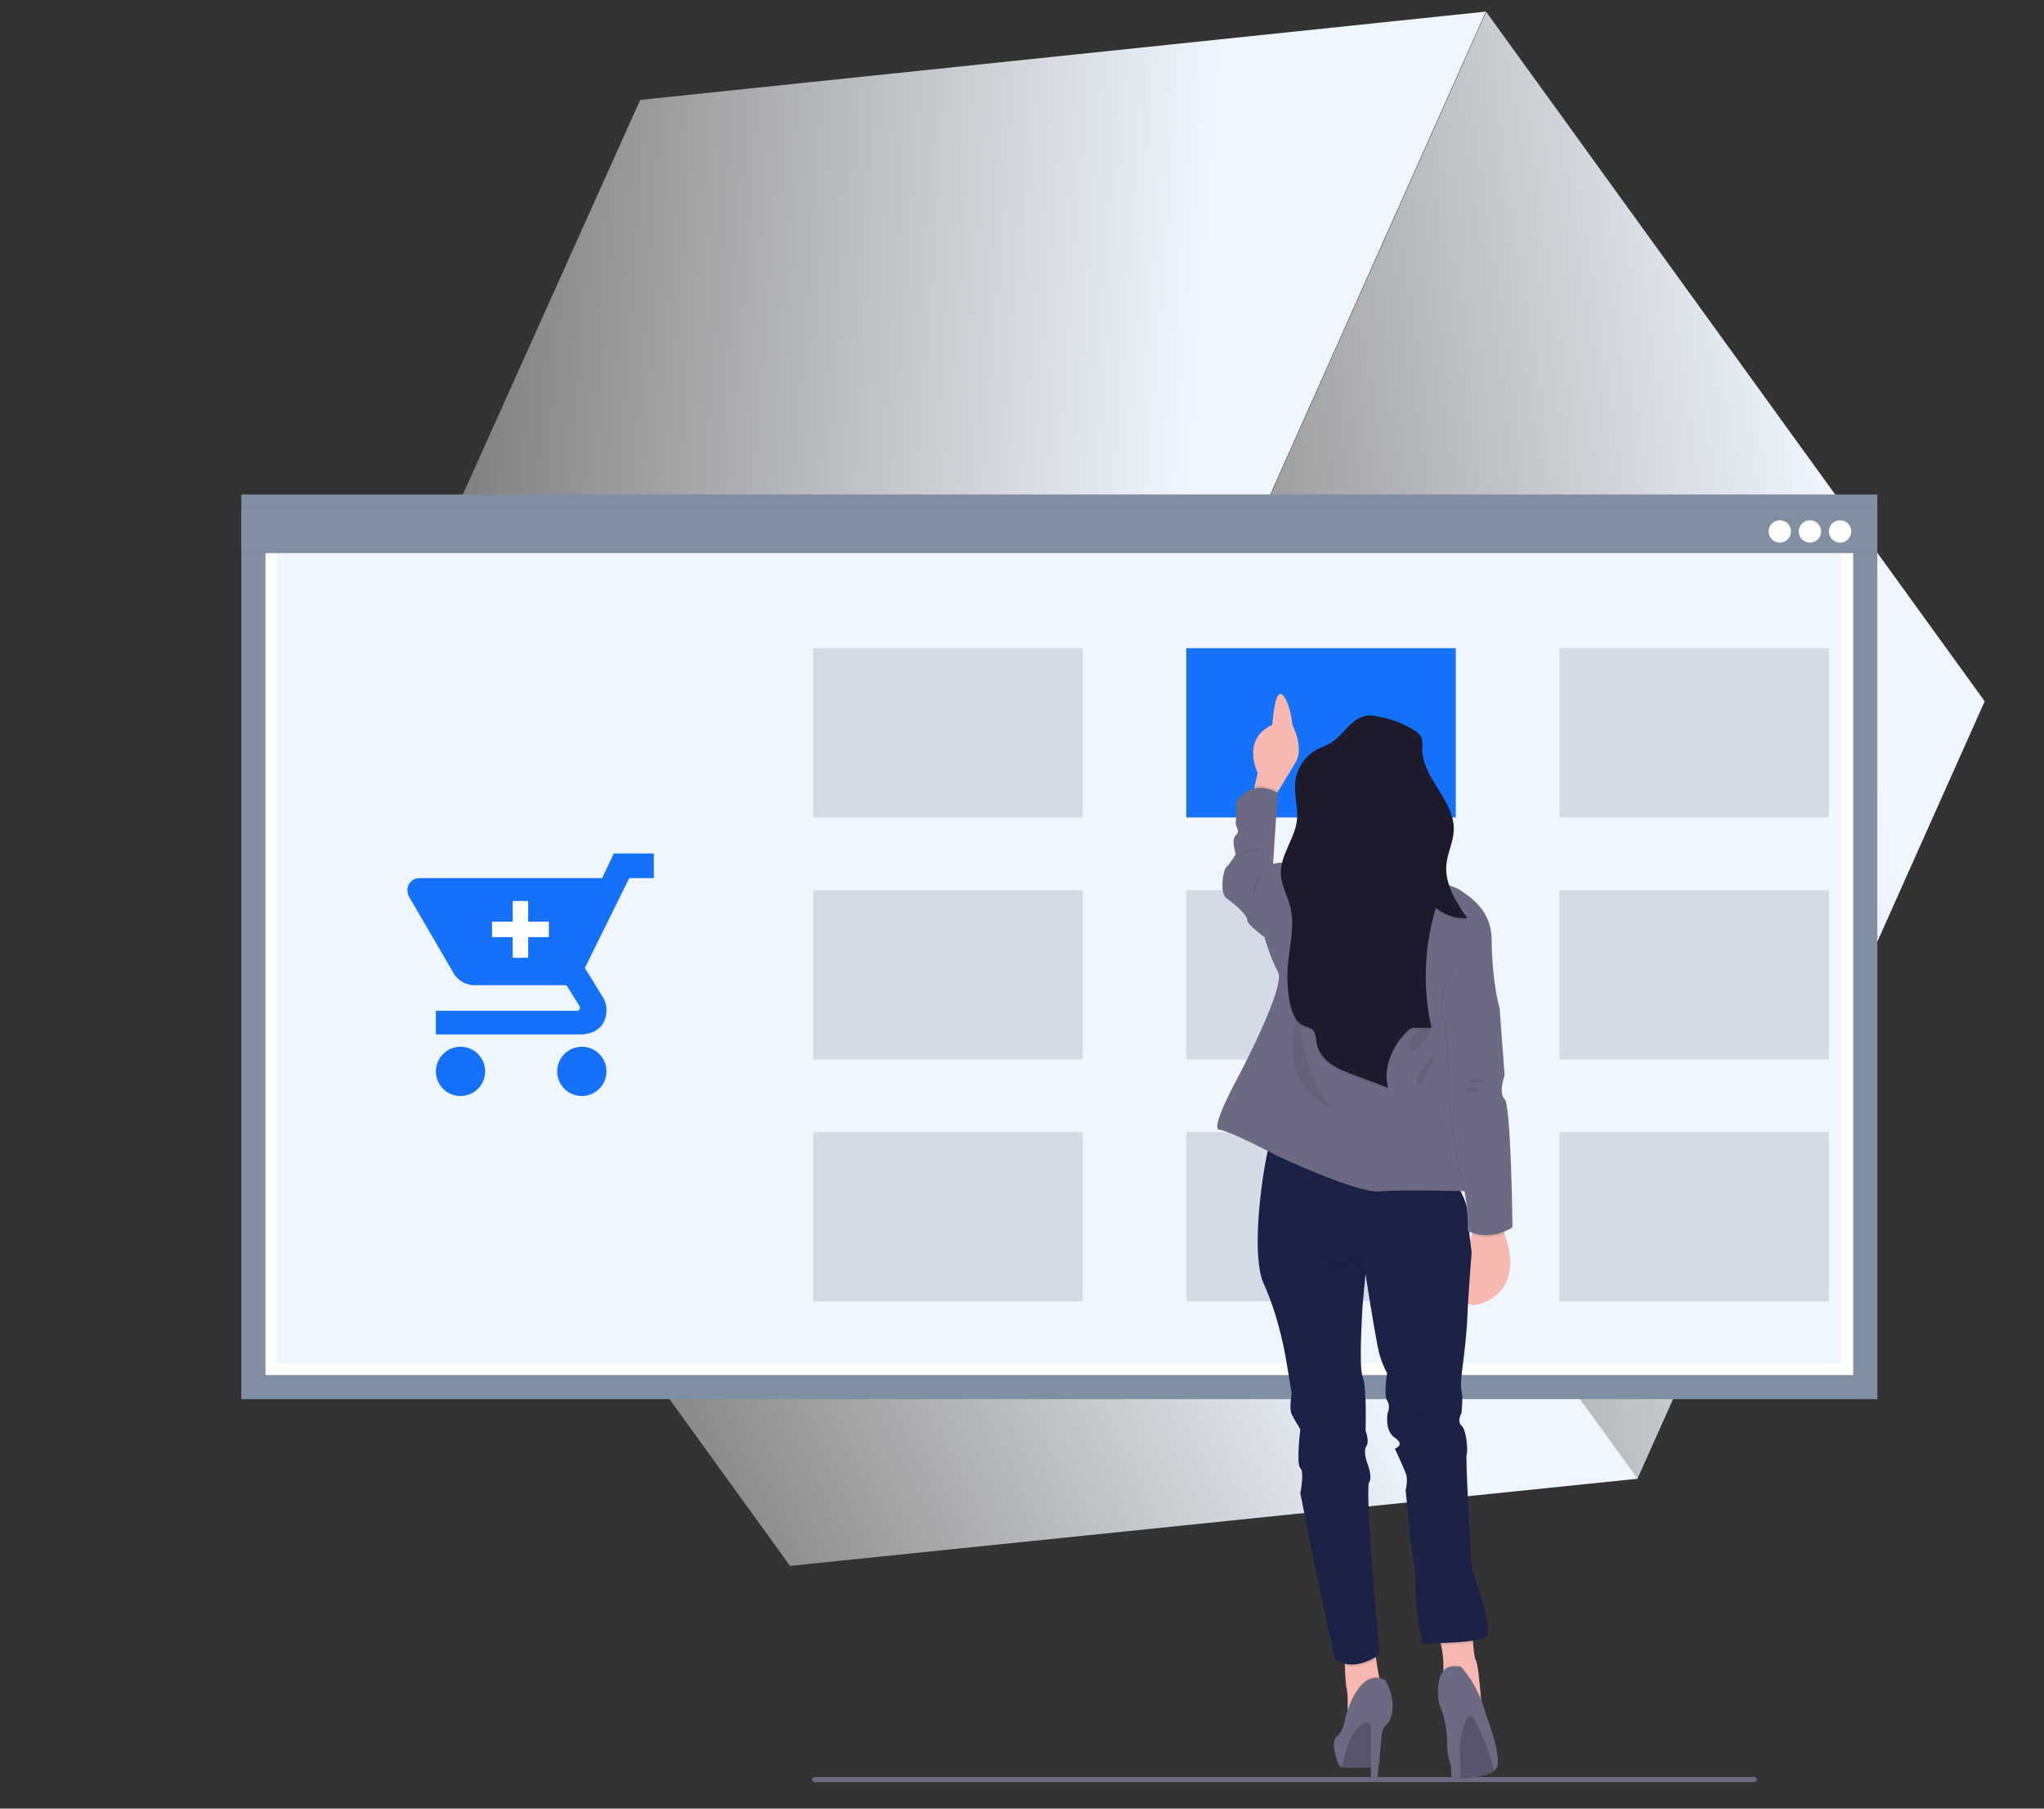 <svg width="520" height="460" viewBox="0 0 520 460" fill="none" xmlns="http://www.w3.org/2000/svg">
<rect x="0" y="0" width="520" height="460" fill="#333333" stroke="none"/>
<mask id="mask0" mask-type="alpha" maskUnits="userSpaceOnUse" x="0" y="0" width="520" height="460">
<rect width="520" height="460" fill="#C4C4C4"/>
</mask>
<g mask="url(#mask0)">
<path d="M378.101 3.022L289.733 200.828L416.546 376.171L504.914 178.364L378.101 3.022Z" fill="url(#paint0_linear)"/>
<path d="M378.023 2.947L162.869 25.409L74.099 222.887L289.666 200.732L378.023 2.947Z" fill="url(#paint1_linear)"/>
<path d="M289.783 200.725L74.153 222.887L200.987 398.26L416.617 376.099L289.783 200.725Z" fill="url(#paint2_linear)"/>
<path d="M446.314 453.261H207.238C207.072 453.261 206.912 453.194 206.795 453.073C206.677 452.952 206.611 452.787 206.611 452.616C206.611 452.445 206.677 452.281 206.795 452.16C206.912 452.039 207.072 451.971 207.238 451.971H446.314C446.48 451.971 446.64 452.039 446.758 452.16C446.875 452.281 446.942 452.445 446.942 452.616C446.942 452.787 446.875 452.952 446.758 453.073C446.64 453.194 446.48 453.261 446.314 453.261Z" fill="#6C6A82"/>
<rect x="61.404" y="125.767" width="416.191" height="230.081" fill="#6B7B93"/>
<rect x="61.404" y="125.767" width="416.191" height="230.081" fill="white" fill-opacity="0.15"/>
<rect x="69.04" y="133.403" width="400.92" height="214.81" fill="#93C5FE"/>
<rect x="69.04" y="133.403" width="400.92" height="214.81" fill="white" fill-opacity="0.85"/>
<rect x="69.04" y="133.403" width="400.92" height="214.81" stroke="white" stroke-width="3"/>
<path d="M61.404 129.665H476.405V140.669H61.404V129.665Z" fill="#6B7B93"/>
<path d="M61.404 129.665H476.405V140.669H61.404V129.665Z" fill="white" fill-opacity="0.15"/>
<path d="M468.117 138.012C466.545 138.012 465.27 136.738 465.27 135.167C465.27 133.595 466.545 132.322 468.117 132.322C469.69 132.322 470.964 133.595 470.964 135.167C470.964 136.738 469.69 138.012 468.117 138.012Z" fill="white"/>
<path d="M460.452 138.012C458.879 138.012 457.604 136.738 457.604 135.167C457.604 133.595 458.879 132.322 460.452 132.322C462.024 132.322 463.299 133.595 463.299 135.167C463.299 136.738 462.024 138.012 460.452 138.012Z" fill="white"/>
<path d="M452.786 138.012C451.214 138.012 449.939 136.738 449.939 135.167C449.939 133.595 451.214 132.322 452.786 132.322C454.359 132.322 455.633 133.595 455.633 135.167C455.633 136.738 454.359 138.012 452.786 138.012Z" fill="white"/>
<path d="M301.8 164.854H370.352V207.9H301.8V164.854Z" fill="#1571FA"/>
<path opacity="0.2" d="M396.716 164.854H465.268V207.9H396.716V164.854Z" fill="#6C6A82"/>
<path opacity="0.2" d="M206.882 164.854H275.435V207.9H206.882V164.854Z" fill="#6C6A82"/>
<path opacity="0.2" d="M396.717 226.394H465.269V269.441H396.717V226.394Z" fill="#6C6A82"/>
<path opacity="0.2" d="M301.8 226.394H370.352V269.441H301.8V226.394Z" fill="#6C6A82"/>
<path opacity="0.2" d="M206.882 226.394H275.435V269.441H206.882V226.394Z" fill="#6C6A82"/>
<path opacity="0.2" d="M396.717 287.931H465.269V330.977H396.717V287.931Z" fill="#6C6A82"/>
<path opacity="0.2" d="M301.8 287.931H370.352V330.977H301.8V287.931Z" fill="#6C6A82"/>
<path opacity="0.2" d="M206.882 287.931H275.435V330.977H206.882V287.931Z" fill="#6C6A82"/>
<path d="M318.6 202.56L323.331 204.232L325.048 201.387C326.362 199.198 328.184 196.204 329.529 194.029C331.903 190.203 328.798 184.372 328.798 184.372C328.798 184.372 328.237 178.52 326.239 176.716C324.242 174.913 323.686 184.372 323.686 184.372C315.665 188.014 319.962 196.581 319.962 196.581L319.183 199.978L318.6 202.56Z" fill="#EC7160"/>
<path d="M318.6 202.56L323.331 204.232L325.048 201.387C326.362 199.198 328.184 196.204 329.529 194.029C331.903 190.203 328.798 184.372 328.798 184.372C328.798 184.372 328.237 178.52 326.239 176.716C324.242 174.913 323.686 184.372 323.686 184.372C315.665 188.014 319.962 196.581 319.962 196.581L319.183 199.978L318.6 202.56Z" fill="white" fill-opacity="0.5"/>
<path opacity="0.1" d="M318.6 202.56L323.331 204.232L325.048 201.387V201.137C325.048 201.137 322.336 199.277 319.174 199.977L318.6 202.56Z" fill="#1D1B2B"/>
<path d="M326.239 221.732L323.869 219.728L325.056 201.684C325.056 201.684 318.924 197.491 314.386 204.052C314.386 204.052 314.57 208.062 314.386 209.156C314.202 210.251 315.661 211.345 314.386 212.435C313.111 213.525 314.386 217.176 314.386 217.176C314.386 217.176 312.945 219.728 312.034 220.454C311.123 221.181 310.207 227.2 312.034 228.474C313.86 229.747 317.286 232.667 317.286 233.941C317.286 235.215 321.666 238.318 321.666 238.318L325.512 233.236L326.239 221.732Z" fill="#6C6A82"/>
<path d="M377.49 331.262C386.33 327.515 384.367 318.361 382.703 313.752C382.37 312.818 381.98 311.906 381.533 311.021L376.575 308.013C376.575 308.013 375.563 310.592 374.481 314.05C371.971 322.095 369.084 334.829 377.49 331.262Z" fill="#EC7160"/>
<path d="M377.49 331.262C386.33 327.515 384.367 318.361 382.703 313.752C382.37 312.818 381.98 311.906 381.533 311.021L376.575 308.013C376.575 308.013 375.563 310.592 374.481 314.05C371.971 322.095 369.084 334.829 377.49 331.262Z" fill="white" fill-opacity="0.5"/>
<path d="M365.338 414.776C365.936 415.942 366.378 417.181 366.652 418.462C367.09 420.523 367.281 422.629 367.221 424.735C367.186 426.192 367.064 427.147 367.064 427.147L376.911 433.914C376.911 433.914 376.854 433.122 376.757 431.957C376.503 428.858 375.973 423.106 375.474 422.362C375.128 421.846 374.887 419.771 374.734 417.845C374.58 415.919 374.519 414.229 374.519 414.229C374.519 414.229 362.67 409.791 365.338 414.776Z" fill="#EC7160"/>
<path d="M365.338 414.776C365.936 415.942 366.378 417.181 366.652 418.462C367.09 420.523 367.281 422.629 367.221 424.735C367.186 426.192 367.064 427.147 367.064 427.147L376.911 433.914C376.911 433.914 376.854 433.122 376.757 431.957C376.503 428.858 375.973 423.106 375.474 422.362C375.128 421.846 374.887 419.771 374.734 417.845C374.58 415.919 374.519 414.229 374.519 414.229C374.519 414.229 362.67 409.791 365.338 414.776Z" fill="white" fill-opacity="0.5"/>
<path d="M342.083 419.631C342.083 419.631 342.083 421.513 342.153 423.702C342.223 425.89 342.354 428.473 342.63 429.677C342.884 430.78 342.902 432.807 342.854 434.676C342.788 436.864 342.63 438.834 342.63 438.834C342.63 438.834 352.683 429.335 351.658 428.583C351.382 428.381 351.111 427.571 350.861 426.495C350.554 425.181 350.278 423.43 350.072 421.942C349.827 420.169 349.674 418.742 349.674 418.742L342.083 419.631Z" fill="#EC7160"/>
<path d="M342.083 419.631C342.083 419.631 342.083 421.513 342.153 423.702C342.223 425.89 342.354 428.473 342.63 429.677C342.884 430.78 342.902 432.807 342.854 434.676C342.788 436.864 342.63 438.834 342.63 438.834C342.63 438.834 352.683 429.335 351.658 428.583C351.382 428.381 351.111 427.571 350.861 426.495C350.554 425.181 350.278 423.43 350.072 421.942C349.827 420.169 349.674 418.742 349.674 418.742L342.083 419.631Z" fill="white" fill-opacity="0.5"/>
<path opacity="0.1" d="M365.338 414.776C365.936 415.942 366.378 417.181 366.652 418.462C369.347 418.392 372.037 418.186 374.712 417.845C374.563 415.963 374.497 414.229 374.497 414.229C374.497 414.229 362.67 409.791 365.338 414.776Z" fill="#1D1B2B"/>
<path opacity="0.1" d="M342.083 419.631C342.083 419.631 342.083 421.513 342.153 423.701C345.289 424.502 348.513 422.9 350.073 421.951C349.827 420.178 349.674 418.751 349.674 418.751L342.083 419.631Z" fill="#1D1B2B"/>
<path d="M321.5 326.525C325.512 335.28 327.155 345.663 327.155 345.663L328.613 354.417C328.613 354.417 327.882 358.243 328.613 359.701C329.345 361.158 330.804 363.531 330.804 363.531C330.804 363.531 329.708 372.461 330.804 373.371C331.899 374.282 330.804 379.749 330.804 379.749L334.452 398.134L339.56 421.824C344.483 425.838 351.036 420.734 351.036 420.734L349.591 405.242C349.591 405.242 347.401 378.103 348.312 376.991C349.223 375.879 347.948 372.434 347.948 372.434C347.948 372.434 346.669 369.151 347.58 367.878C348.491 366.604 347.401 363.868 347.401 363.868C347.401 363.868 347.764 352.75 346.669 350.198C345.574 347.646 346.669 331.861 346.669 331.861L347.107 326.945L347.361 324.223L347.383 323.956C347.383 323.956 347.55 325.046 347.821 326.735C348.627 331.879 350.344 342.537 351.023 344.73C351.485 346.311 352.112 347.838 352.894 349.287C352.894 349.287 351.947 354.754 352.894 356.212C353.84 357.67 353.038 359.311 353.038 359.311C353.038 359.311 352.127 363.868 354.865 365.689C357.602 367.51 354.865 368.425 354.865 368.425C354.865 368.425 356.871 372.802 357.598 374.619C358.325 376.435 357.598 378.996 357.598 378.996L359.057 393.756C359.057 393.756 360.336 399.95 360.152 404.144C359.968 408.337 361.794 417.994 361.794 417.994C361.794 417.994 375.838 417.994 378.002 416.352C380.165 414.711 374.388 398.698 374.388 398.698C374.388 398.698 372.745 370.631 373.113 369.904C373.481 369.178 373.113 363.706 371.834 362.616C370.555 361.526 371.834 359.333 371.834 359.333C371.834 359.333 372.198 354.956 371.834 353.866C371.47 352.776 371.891 349.125 371.891 349.125C371.891 349.125 373.113 340.196 373.293 335.092C373.472 329.988 374.388 318.51 374.388 318.51C374.388 318.51 373.433 311.41 373.288 308.031C373.236 306.788 372.679 305.234 371.974 303.772C371.185 302.121 370.277 300.529 369.258 299.009C369.258 299.009 326.046 286.245 324.233 287.515C323.751 287.852 323.05 290.141 322.358 293.455C320.431 302.713 318.547 320.091 321.5 326.525Z" fill="#1C2147"/>
<path d="M348.123 215.136C341.173 215.136 335.539 209.505 335.539 202.56C335.539 195.614 341.173 189.984 348.123 189.984C355.074 189.984 360.708 195.614 360.708 202.56C360.708 209.505 355.074 215.136 348.123 215.136Z" fill="#1571FA"/>
<path opacity="0.1" d="M322.358 293.463C323.808 294.207 324.781 294.72 324.781 294.72C324.781 294.72 345.206 304.38 351.014 303.833C355.509 303.395 366.981 303.645 371.979 303.767C371.189 302.117 370.282 300.525 369.263 299.005C369.263 299.005 326.046 286.245 324.233 287.515C323.751 287.86 323.05 290.141 322.358 293.463Z" fill="#1D1B2B"/>
<path d="M356.88 222.643C356.88 222.643 368.536 224.481 371.286 226.285C374.037 228.088 379.486 231.573 379.486 239.045C379.486 246.517 380.761 254.173 381.493 256.357C382.224 258.541 370.003 276.221 370.003 276.221L374.383 303.015C374.383 303.015 356.862 302.467 351.027 303.015C345.193 303.562 324.776 293.901 324.776 293.901C324.776 293.901 312.739 287.523 310.185 287.335C307.632 287.147 315.293 273.301 315.293 273.301C315.293 273.301 327.15 250.89 325.144 247.243C323.138 243.597 321.666 238.314 321.666 238.314L323.856 219.728C323.856 219.728 327.137 218.633 329.875 220.638C332.613 222.643 341.912 221.548 341.912 221.548L356.88 222.643Z" fill="#6C6A82"/>
<path opacity="0.1" d="M376.664 255.083L381.237 256.357L382.503 273.507C382.503 273.507 380.86 278.064 382.503 279.522C384.145 280.979 384.509 312.146 384.509 312.146C384.509 312.146 379.218 315.971 373.019 313.056C373.019 313.056 373.931 309.594 371.193 297.018C368.455 284.442 368.46 278.064 368.46 278.064C368.46 278.064 368.46 262.389 367.18 259.837C365.901 257.285 367.18 250.907 367.18 250.907C367.18 250.907 369.734 247.445 369.555 246.171C369.375 244.897 376.664 255.083 376.664 255.083Z" fill="#1D1B2B"/>
<path opacity="0.1" d="M374.481 314.063C377.166 314.967 380.09 314.861 382.703 313.765C382.37 312.831 381.979 311.919 381.533 311.034L376.575 308.027C376.575 308.027 375.545 310.605 374.481 314.063Z" fill="#1D1B2B"/>
<path d="M376.941 255.083L381.501 256.357L382.776 273.507C382.776 273.507 381.133 278.064 382.776 279.522C384.418 280.979 384.782 312.146 384.782 312.146C384.782 312.146 379.486 315.967 373.292 313.039C373.292 313.039 374.203 309.577 371.47 297C368.737 284.424 368.732 278.047 368.732 278.047C368.732 278.047 368.732 262.371 367.458 259.82C366.183 257.268 367.458 250.89 367.458 250.89C367.458 250.89 370.011 247.427 369.827 246.154C369.643 244.88 376.941 255.083 376.941 255.083Z" fill="#6C6A82"/>
<path opacity="0.1" d="M330.251 257.814C330.251 257.814 332.62 278.226 339.554 282.056C339.554 282.056 324.052 277.683 330.251 257.814Z" fill="#1D1B2B"/>
<path opacity="0.1" d="M365.084 259.639C365.084 259.639 356.516 263.829 358.514 266.744C360.511 269.66 365.084 259.639 365.084 259.639Z" fill="#1D1B2B"/>
<path opacity="0.1" d="M365.084 268.023C365.084 268.023 359.613 273.674 360.704 275.678C361.794 277.683 365.084 268.023 365.084 268.023Z" fill="#1D1B2B"/>
<path opacity="0.1" d="M320.952 221.185C320.952 221.185 318.806 224.827 318.6 227.2C318.394 229.572 320.952 221.185 320.952 221.185Z" fill="#1D1B2B"/>
<path opacity="0.1" d="M320.952 216.265C320.952 216.265 319.875 215.35 317.124 216.265C314.373 217.18 320.952 216.265 320.952 216.265Z" fill="#1D1B2B"/>
<path opacity="0.2" d="M331.483 322.787C336.001 323.428 340.609 322.838 344.821 321.08L347.12 326.963L347.375 324.24C346.998 321.955 346.266 319.509 344.821 318.891C344.821 318.891 339.757 322.923 331.483 322.787Z" fill="#1D1B2B"/>
<path opacity="0.1" d="M368.895 330.443C368.895 330.443 357.677 332.768 354.532 332.357L368.895 330.443Z" fill="#1D1B2B"/>
<path opacity="0.1" d="M367.73 333.38C367.73 333.38 362.943 333.174 360.551 334.133L367.73 333.38Z" fill="#1D1B2B"/>
<path opacity="0.1" d="M367.182 335.363C364.998 335.827 362.78 336.12 360.55 336.239L367.182 335.363Z" fill="#1D1B2B"/>
<path opacity="0.2" d="M367.459 360.445C367.253 360.31 357.883 358.12 356.718 359.692L367.459 360.445Z" fill="#1D1B2B"/>
<path opacity="0.2" d="M367.459 363.317C367.459 363.317 359.32 362.358 359.114 363.317C358.908 364.276 367.459 363.317 367.459 363.317Z" fill="#1D1B2B"/>
<path opacity="0.2" d="M367.459 365.912C367.459 365.912 358.773 364.117 357.748 364.555C356.723 364.993 367.459 365.912 367.459 365.912Z" fill="#1D1B2B"/>
<path opacity="0.1" d="M367.047 427.151L376.894 433.918C376.894 433.918 376.837 433.126 376.74 431.961C374.55 426.577 371.698 423.737 371.698 423.737C369.478 423.159 368.076 423.693 367.204 424.739C367.169 426.192 367.047 427.151 367.047 427.151Z" fill="#1D1B2B"/>
<path d="M366.087 433.231C367.479 436.403 368.179 439.835 368.142 443.299C368.086 446.139 368.807 448.94 370.227 451.401C370.432 451.748 370.664 452.078 370.919 452.39C370.919 452.39 377.761 452.333 380.157 450.35C380.426 450.138 380.646 449.869 380.801 449.563C382.172 446.831 378.133 436.374 378.133 436.374C376.013 428.311 371.707 424.003 371.707 424.003C364.037 422.021 366.087 433.231 366.087 433.231Z" fill="#6C6A82"/>
<path opacity="0.25" d="M370.227 451.379C370.432 451.726 370.664 452.057 370.919 452.369C370.919 452.369 377.761 452.312 380.157 450.329C378.979 446.433 375.221 434.645 373.46 436.65C371.804 438.532 370.652 447.589 370.227 451.379Z" fill="#1D1B2B"/>
<path d="M371.163 437.381L371.58 452.994H369.285C369.285 452.994 368.973 439.548 367.948 437.381C366.923 435.214 371.163 437.381 371.163 437.381Z" fill="#6C6A82"/>
<path opacity="0.1" d="M342.63 438.834C342.63 438.834 352.683 429.335 351.658 428.582C351.382 428.381 351.111 427.571 350.861 426.494C348.929 426.157 345.604 426.962 342.854 434.675C342.788 436.864 342.63 438.834 342.63 438.834Z" fill="#1D1B2B"/>
<path d="M341.128 449.427C341.205 449.46 341.286 449.484 341.369 449.497C342.551 449.703 346.91 449.585 349.35 449.497C349.797 449.482 350.221 449.295 350.532 448.974C350.843 448.653 351.018 448.224 351.019 447.777C351.019 447.12 351.019 446.319 351.071 445.466C351.185 442.769 351.509 439.561 352.477 438.838C354.19 437.525 355.543 433.069 352.477 427.427C352.477 427.427 346.599 422.94 342.359 436.427C342.359 436.427 341.947 440.274 340.103 441.64C338.259 443.006 340.304 449.037 341.128 449.427Z" fill="#6C6A82"/>
<path opacity="0.25" d="M341.377 449.497C342.56 449.703 346.918 449.585 349.358 449.497C349.805 449.482 350.229 449.295 350.54 448.974C350.852 448.653 351.026 448.224 351.027 447.777C351.027 447.12 351.027 446.319 351.08 445.466C350.339 442.2 349.275 438.838 347.904 438.072C347.895 438.068 343.747 437.599 341.377 449.497Z" fill="#1D1B2B"/>
<path d="M351.817 437.837L350.466 451.971H348.75V436.632L351.817 437.837Z" fill="#6C6A82"/>
<path opacity="0.1" d="M348.307 182.521C352.28 182.816 356.126 184.051 359.529 186.123C360.405 186.653 361.281 187.296 361.645 188.246C361.96 189.069 361.829 189.997 361.815 190.873C361.697 198.41 370.107 204.114 369.845 211.647C369.739 214.637 368.237 217.421 367.961 220.402C367.501 225.375 370.445 229.949 373.266 234.068C370.359 234.245 367.497 233.296 365.272 231.42C362.295 241.334 361.91 251.846 364.155 261.951H360.12C359.722 261.922 359.322 261.971 358.942 262.096C358.588 262.264 358.271 262.5 358.009 262.792C354.237 266.543 351.71 272.089 353.151 277.211L344.566 273.993C342.511 273.223 340.426 272.439 338.639 271.17C336.852 269.901 335.354 268.058 334.977 265.895C334.745 264.582 334.82 263.015 333.738 262.253C333.205 261.97 332.636 261.76 332.047 261.627C329.69 260.796 328.648 258.073 328.166 255.622C327.579 252.614 327.395 249.542 327.618 246.486C327.999 241.365 329.515 236.165 328.267 231.166C327.561 228.36 325.993 225.747 325.866 222.849C325.66 218.073 329.397 213.958 329.953 209.209C330.343 205.9 329.147 202.551 329.537 199.242C329.753 197.534 330.379 195.903 331.36 194.488C332.341 193.073 333.65 191.915 335.174 191.113C336.23 190.57 337.364 190.207 338.407 189.607C340.786 188.229 342.305 185.747 344.465 184.04C346.624 182.332 350.221 181.689 351.846 183.908L348.307 182.521Z" fill="#1D1B2B"/>
<path d="M348.307 181.973C352.28 182.269 356.127 183.503 359.529 185.575C360.405 186.105 361.281 186.749 361.645 187.698C361.96 188.521 361.829 189.449 361.815 190.325C361.697 197.863 370.107 203.566 369.845 211.104C369.739 214.089 368.237 216.873 367.961 219.859C367.501 224.831 370.445 229.406 373.266 233.529C370.36 233.699 367.5 232.752 365.272 230.881C362.295 240.793 361.911 251.301 364.155 261.404H360.12C359.722 261.376 359.321 261.427 358.942 261.553C358.587 261.717 358.27 261.953 358.009 262.244C354.238 266 351.71 271.542 353.151 276.663L344.566 273.446C342.511 272.675 340.426 271.892 338.639 270.622C336.852 269.353 335.354 267.51 334.977 265.348C334.745 264.034 334.82 262.467 333.738 261.706C333.205 261.422 332.636 261.212 332.047 261.08C329.69 260.248 328.648 257.525 328.166 255.074C327.574 252.064 327.385 248.989 327.605 245.93C327.986 240.808 329.502 235.608 328.253 230.609C327.548 227.803 325.98 225.19 325.853 222.292C325.647 217.517 329.384 213.402 329.94 208.653C330.33 205.343 329.134 201.999 329.524 198.686C329.741 196.978 330.367 195.347 331.348 193.932C332.329 192.517 333.637 191.36 335.161 190.557C336.217 190.014 337.351 189.651 338.394 189.055C340.772 187.672 342.292 185.19 344.452 183.483C346.611 181.776 350.208 181.132 351.833 183.352L348.307 181.973Z" fill="#1D1B2B"/>
<g opacity="0.1">
<path opacity="0.1" d="M361.825 188.504C361.842 188.673 361.851 188.842 361.851 189.012C361.838 188.845 361.829 188.675 361.825 188.504Z" fill="#1D1B2B"/>
<path opacity="0.1" d="M329.989 206.026C329.831 203.706 329.314 201.378 329.507 199.066C329.652 201.386 330.169 203.715 329.989 206.026Z" fill="#1D1B2B"/>
<path opacity="0.1" d="M367.963 217.56C368.217 214.847 369.483 212.308 369.78 209.598C369.84 210.095 369.862 210.595 369.846 211.095C369.741 214.05 368.274 216.812 367.976 219.753C367.903 219.024 367.899 218.29 367.963 217.56Z" fill="#1D1B2B"/>
<path opacity="0.1" d="M328.237 228.342C328.647 230.123 328.795 231.955 328.675 233.778C328.631 232.715 328.484 231.658 328.237 230.622C327.532 227.817 325.963 225.203 325.836 222.306C325.816 221.791 325.839 221.276 325.907 220.765C326.248 223.369 327.61 225.794 328.237 228.342Z" fill="#1D1B2B"/>
<path opacity="0.1" d="M365.272 228.578C367.099 230.108 369.361 231.027 371.738 231.205C372.237 231.984 372.754 232.745 373.266 233.498C370.361 233.669 367.5 232.721 365.272 230.85C363.672 236.171 362.814 241.688 362.723 247.243C362.593 240.927 363.453 234.629 365.272 228.578Z" fill="#1D1B2B"/>
<path opacity="0.1" d="M328.154 252.78C328.636 255.232 329.678 257.954 332.035 258.782C332.625 258.913 333.194 259.125 333.726 259.412C334.808 260.174 334.733 261.75 334.965 263.054C335.342 265.216 336.836 267.055 338.627 268.307C340.419 269.559 342.499 270.364 344.554 271.135L352.745 274.199C352.787 275.02 352.92 275.835 353.139 276.628L344.554 273.411C342.499 272.64 340.414 271.857 338.627 270.587C336.84 269.318 335.342 267.475 334.965 265.313C334.733 264 334.808 262.432 333.726 261.671C333.193 261.387 332.624 261.177 332.035 261.045C329.678 260.213 328.636 257.49 328.154 255.039C327.655 252.488 327.448 249.889 327.536 247.291C327.594 249.135 327.8 250.97 328.154 252.78Z" fill="#1D1B2B"/>
<path opacity="0.1" d="M357.997 259.937C358.258 259.645 358.575 259.408 358.93 259.241C359.31 259.117 359.71 259.067 360.108 259.093H363.687C363.827 259.854 363.976 260.616 364.125 261.373H360.091C359.692 261.346 359.292 261.396 358.912 261.522C358.558 261.687 358.24 261.922 357.979 262.214C355.22 264.962 353.13 268.666 352.771 272.465C352.329 267.922 354.685 263.247 357.997 259.937Z" fill="#1D1B2B"/>
</g>
<path opacity="0.1" d="M378.01 274.856C378.01 274.856 374.751 273.489 374.024 274.856C373.297 276.222 378.01 274.856 378.01 274.856Z" fill="#1D1B2B"/>
<path opacity="0.1" d="M376.858 277.198C376.858 277.198 373.599 275.831 372.867 277.198C372.136 278.564 376.858 277.198 376.858 277.198Z" fill="#1D1B2B"/>
<path d="M148.016 266.228C149.256 266.228 150.468 266.595 151.499 267.284C152.53 267.972 153.333 268.95 153.808 270.095C154.282 271.239 154.406 272.499 154.164 273.714C153.922 274.929 153.325 276.045 152.449 276.921C151.572 277.797 150.455 278.394 149.239 278.636C148.023 278.877 146.763 278.753 145.618 278.279C144.472 277.805 143.493 277.002 142.805 275.972C142.116 274.942 141.748 273.731 141.748 272.492C141.753 270.832 142.415 269.241 143.589 268.068C144.764 266.894 146.355 266.233 148.016 266.228ZM166.344 217.075V223.339H160.076L148.792 246.18L153.509 253.853C154.024 254.761 154.295 255.787 154.293 256.83C154.293 261.023 151.424 263.094 147.535 263.094H110.884V257.071H146.768C146.873 257.077 146.978 257.061 147.076 257.024C147.174 256.987 147.263 256.929 147.337 256.855C147.411 256.781 147.468 256.692 147.506 256.594C147.543 256.496 147.559 256.392 147.552 256.287C147.47 256.016 147.358 255.755 147.219 255.508L144.087 250.566H120.736C119.608 250.575 118.499 250.273 117.531 249.693C116.563 249.113 115.775 248.278 115.252 247.279L103.964 227.883C103.743 227.39 103.636 226.855 103.648 226.316C103.653 225.913 103.738 225.514 103.899 225.145C104.06 224.775 104.294 224.442 104.586 224.164C104.879 223.887 105.224 223.671 105.602 223.529C105.979 223.387 106.381 223.323 106.784 223.339H153.176L156.155 217.075H166.344ZM117.157 266.228C118.397 266.229 119.608 266.597 120.638 267.286C121.669 267.975 122.471 268.953 122.945 270.098C123.419 271.243 123.542 272.502 123.3 273.717C123.058 274.931 122.46 276.047 121.583 276.923C120.707 277.798 119.59 278.394 118.374 278.636C117.158 278.877 115.898 278.753 114.753 278.279C113.608 277.804 112.629 277.002 111.941 275.972C111.252 274.942 110.884 273.731 110.884 272.492C110.889 270.831 111.552 269.24 112.727 268.066C113.903 266.892 115.495 266.231 117.157 266.228Z" fill="#1571FA"/>
<path d="M125.177 234.405H130.433V229.152H134.375V234.405H139.632V238.344H134.375V243.597H130.433V238.344H125.177V234.405Z" fill="white"/>
</g>
<defs>
<linearGradient id="paint0_linear" x1="475.071" y1="178.466" x2="272.515" y2="208.416" gradientUnits="userSpaceOnUse">
<stop stop-color="#EFF6FF"/>
<stop offset="1" stop-color="white" stop-opacity="0.33"/>
</linearGradient>
<linearGradient id="paint1_linear" x1="305.309" y1="82.847" x2="106.365" y2="67.754" gradientUnits="userSpaceOnUse">
<stop stop-color="#EFF6FF"/>
<stop offset="1" stop-color="white" stop-opacity="0.33"/>
</linearGradient>
<linearGradient id="paint2_linear" x1="335.439" y1="313.703" x2="158.899" y2="398.253" gradientUnits="userSpaceOnUse">
<stop stop-color="#EFF6FF"/>
<stop offset="1" stop-color="white" stop-opacity="0.33"/>
</linearGradient>
</defs>
</svg>
